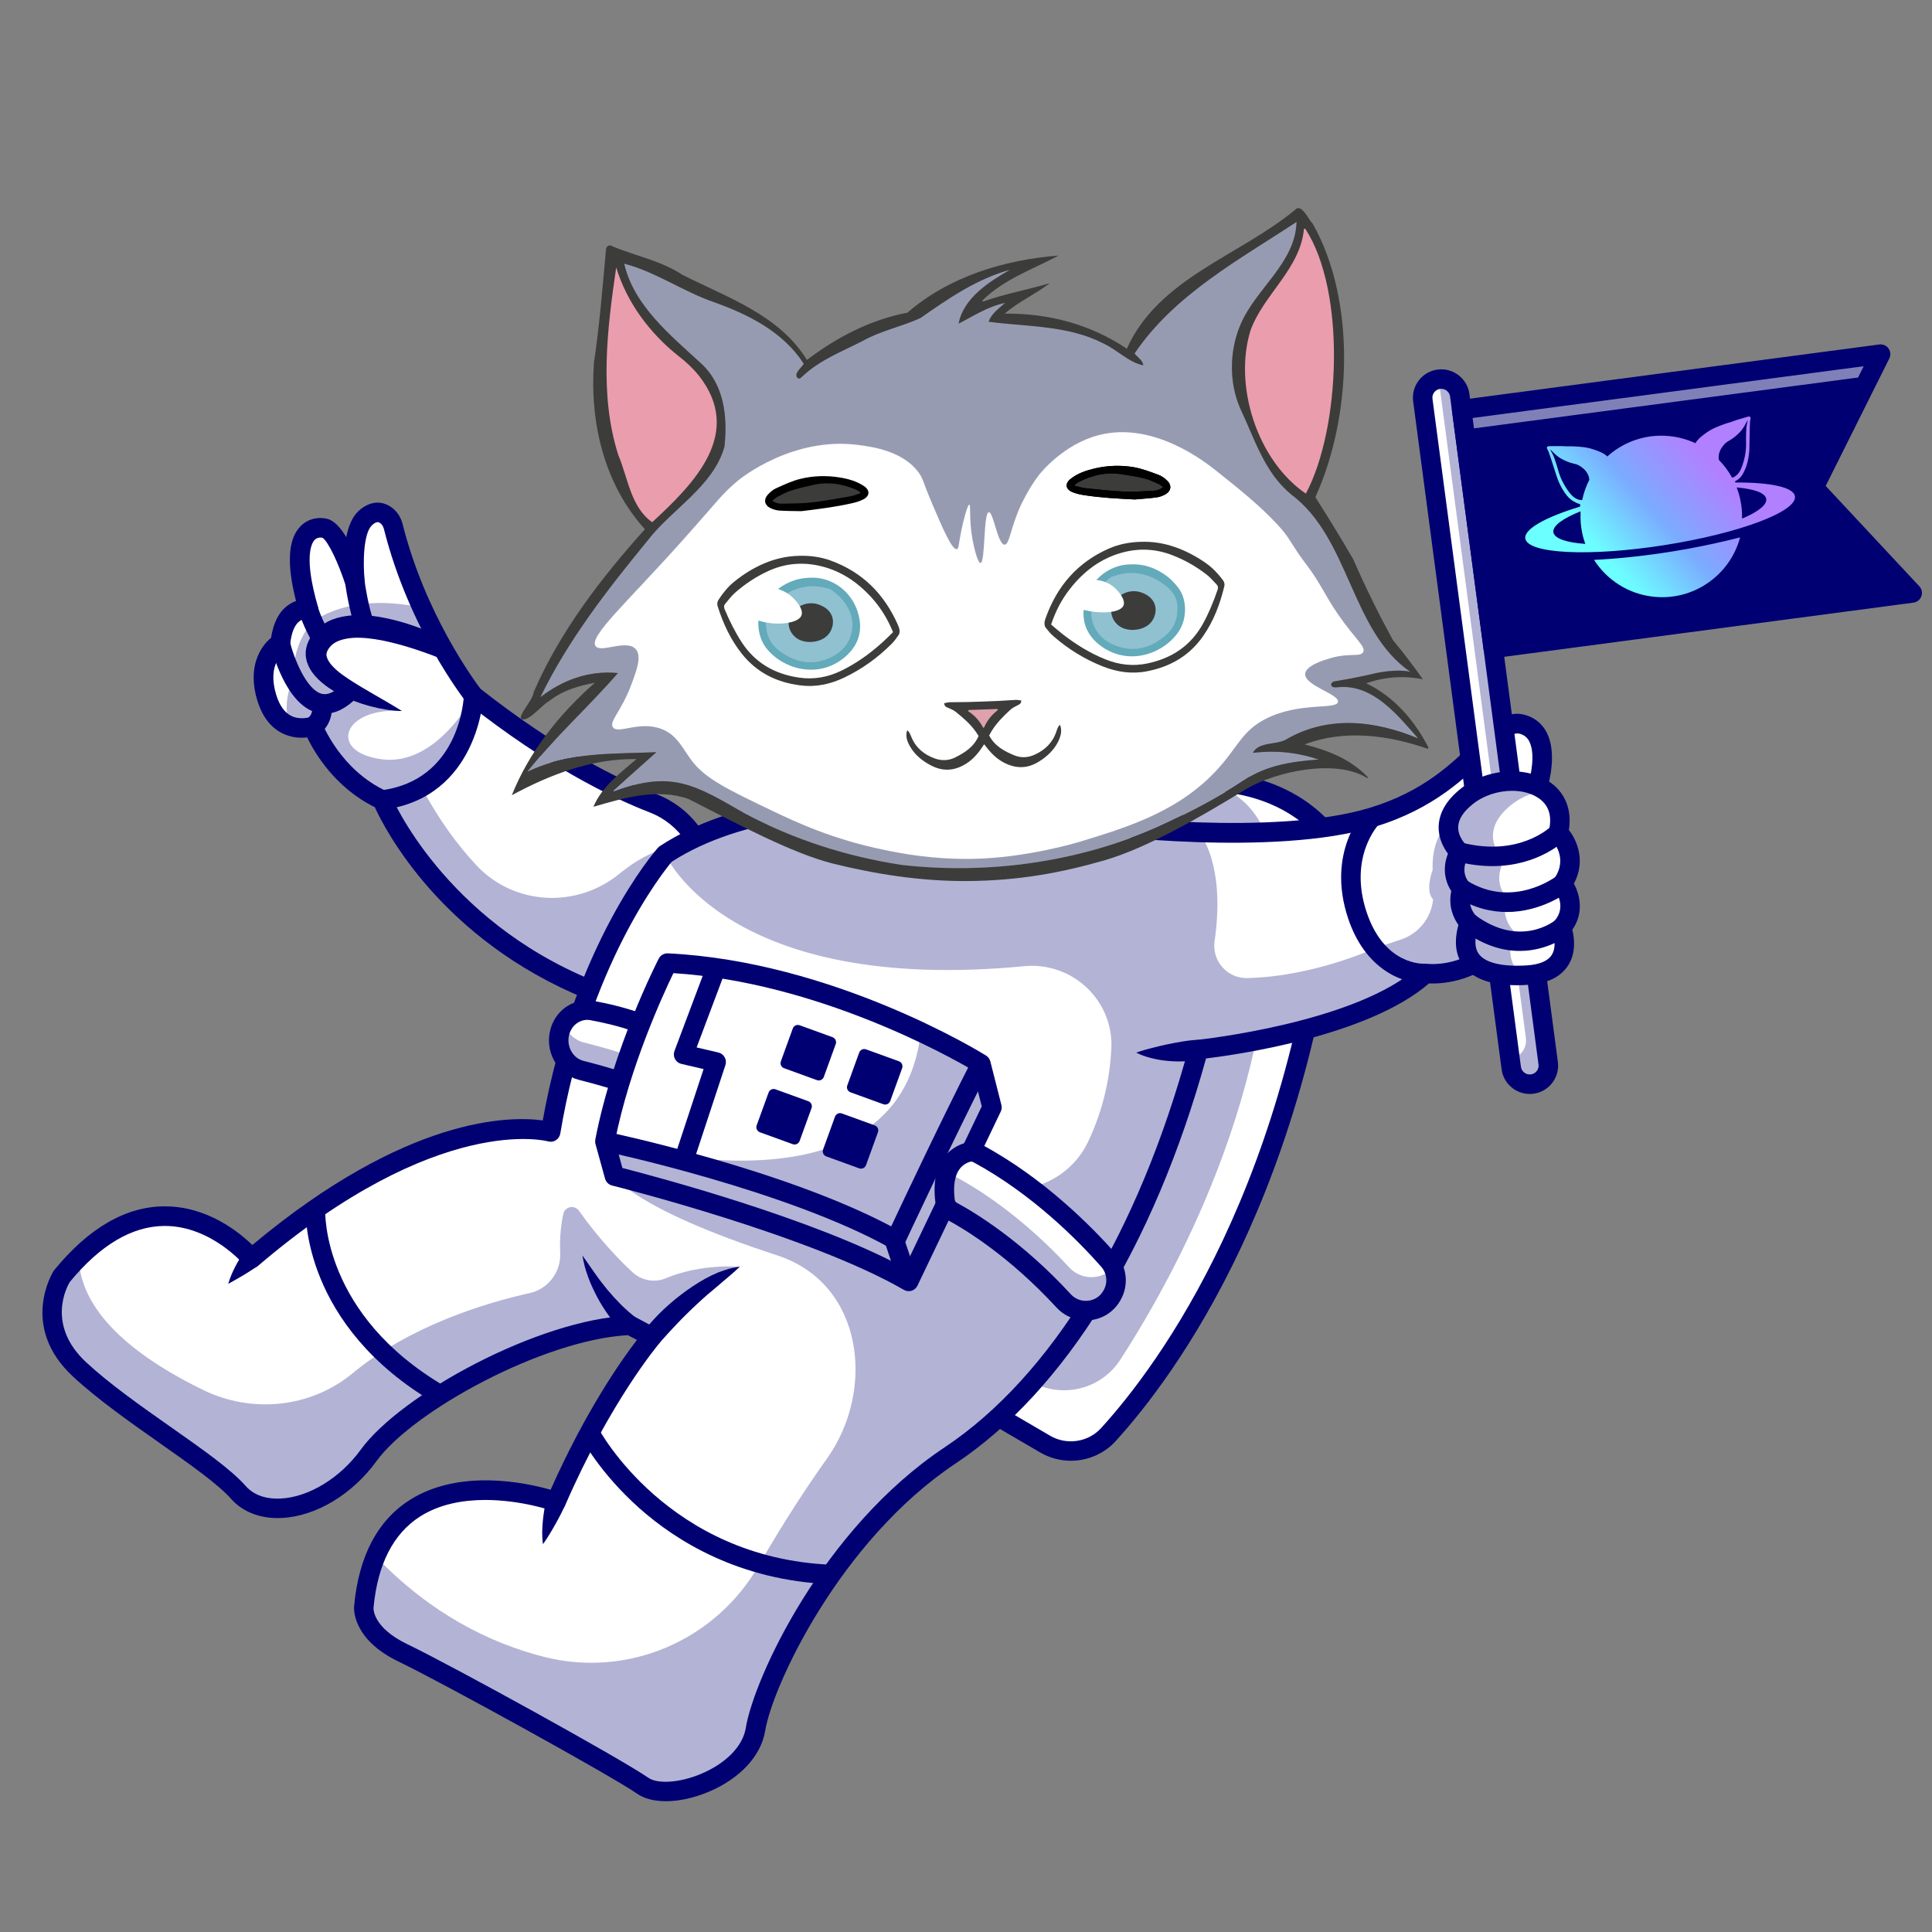 <?xml version="1.0" encoding="utf-8"?>
<!-- Generator: Adobe Illustrator 25.0.0, SVG Export Plug-In . SVG Version: 6.00 Build 0)  -->
<svg version="1.1" xmlns="http://www.w3.org/2000/svg" xmlns:xlink="http://www.w3.org/1999/xlink" x="0px" y="0px"
	 viewBox="0 0 4000 4000" style="enable-background:new 0 0 4000 4000;" xml:space="preserve">
<rect x="0" y="0" width="4000" height="4000" fill="#808080" stroke="none"/>
<style type="text/css">
	.st0{display:none;}
	.st1{display:inline;}
	.st2{fill:#450BA0;}
	.st3{fill:#FFFFFF;}
	.st4{opacity:0.5;}
	.st5{fill:#000072;}
	.st6{opacity:0.3;}
	.st7{fill:url(#SVGID_1_);}
	.st8{fill:#979BB2;}
	.st9{fill:#EA9DAD;}
	.st10{fill:#8FC1D1;}
	.st11{fill:#DDA2AC;}
	.st12{fill:#3C3C3B;}
	.st13{fill:#63AABA;}
</style>
<g id="Layer_1" class="st0">
	<g class="st1">
		<rect class="st2" width="4000" height="4000"/>
	</g>
	<g class="st1">
		<g>
			<path class="st3" d="M836.8,3429.3c0.5,4.9-9.3,10.2-24.2,14c-7.5,1.9-13,8.5-13.4,16.3c-0.9,15.4-4.3,25.9-9.2,26.4
				c-4.9,0.5-10.2-9.3-14-24.2c-1.9-7.5-8.5-13-16.3-13.4c-15.4-0.9-25.9-4.3-26.4-9.2c-0.5-5,9.3-10.3,24.2-14.1
				c7.5-1.9,13-8.5,13.5-16.3c0.9-15.4,4.3-25.9,9.2-26.4s10.2,9.3,14,24.2c1.9,7.5,8.5,13,16.3,13.4
				C825.8,3421,836.4,3424.4,836.8,3429.3z"/>
		</g>
		<g>
			<path class="st3" d="M3045,2777c0,6.1-12.6,11.5-31.4,14.4c-9.5,1.5-16.9,9-18.4,18.4c-2.9,18.8-8.3,31.4-14.4,31.4
				c-6.1,0-11.5-12.6-14.4-31.4c-1.5-9.5-9-16.9-18.4-18.4c-18.8-2.9-31.4-8.3-31.4-14.4c0-6.2,12.6-11.5,31.4-14.4
				c9.5-1.5,17-9,18.5-18.4c2.9-18.8,8.3-31.4,14.4-31.4c6.1,0,11.5,12.6,14.4,31.4c1.5,9.5,9,17,18.5,18.4
				C3032.5,2765.5,3045,2770.8,3045,2777z"/>
		</g>
		<g>
			<path class="st3" d="M2662.4,506.3c0,6.8-13.9,12.7-34.8,16c-10.5,1.6-18.8,9.9-20.4,20.4c-3.3,20.8-9.2,34.8-16,34.8
				c-6.8,0-12.7-13.9-16-34.8c-1.6-10.5-9.9-18.8-20.4-20.4c-20.8-3.3-34.8-9.2-34.8-16c0-6.8,14-12.8,34.8-16
				c10.5-1.6,18.8-9.9,20.5-20.5c3.3-20.8,9.2-34.8,16-34.8s12.7,13.9,16,34.8c1.6,10.5,9.9,18.8,20.5,20.4
				C2648.4,493.5,2662.4,499.4,2662.4,506.3z"/>
		</g>
		<g>
			<circle class="st3" cx="3254.5" cy="862.2" r="18.3"/>
		</g>
		<g>
			
				<ellipse transform="matrix(0.707 -0.707 0.707 0.707 -984.491 3227.298)" class="st3" cx="3403.4" cy="2802" rx="21.7" ry="21.7"/>
		</g>
		<g>
			<circle class="st3" cx="2599.3" cy="3352.7" r="21.7"/>
		</g>
		<g>
			
				<ellipse transform="matrix(0.707 -0.707 0.707 0.707 -534.593 816.501)" class="st3" cx="718.3" cy="1053.6" rx="21.7" ry="21.7"/>
		</g>
		<g>
			
				<ellipse transform="matrix(0.23 -0.973 0.973 0.23 1445.763 3406.246)" class="st3" cx="2874.9" cy="789.7" rx="18.3" ry="18.3"/>
		</g>
		<g>
			
				<ellipse transform="matrix(0.924 -0.383 0.383 0.924 -176.382 296.73)" class="st3" cx="657.7" cy="591.7" rx="21.7" ry="21.7"/>
		</g>
		<g>
			<path class="st3" d="M491.3,3398.1c1.1,11.3-7.2,21.4-18.5,22.4c-11.3,1.1-21.4-7.2-22.4-18.5c-1.1-11.3,7.2-21.4,18.5-22.4
				S490.3,3386.8,491.3,3398.1z"/>
		</g>
		<g>
			
				<ellipse transform="matrix(0.924 -0.383 0.383 0.924 35.843 1344.173)" class="st3" cx="3396.7" cy="582" rx="9.4" ry="9.4"/>
		</g>
		<g>
			
				<ellipse transform="matrix(0.16 -0.987 0.987 0.16 -923.324 5853.548)" class="st3" cx="2978.3" cy="3469.4" rx="11.2" ry="11.2"/>
		</g>
		<g>
			
				<ellipse transform="matrix(0.23 -0.973 0.973 0.23 305.597 1552.274)" class="st3" cx="1133.5" cy="583.1" rx="11.2" ry="11.2"/>
		</g>
		<g>
			
				<ellipse transform="matrix(0.707 -0.707 0.707 0.707 -824.279 613.367)" class="st3" cx="328.3" cy="1301.7" rx="11.2" ry="11.2"/>
		</g>
		<g>
			
				<ellipse transform="matrix(0.637 -0.771 0.771 0.637 -2166.933 1527.935)" class="st3" cx="538.5" cy="3064.3" rx="10.6" ry="10.6"/>
		</g>
		<g>
			
				<ellipse transform="matrix(0.707 -0.707 0.707 0.707 -1282.08 3261.561)" class="st3" cx="3296" cy="3178.4" rx="11.2" ry="11.2"/>
		</g>
		<g>
			
				<ellipse transform="matrix(0.23 -0.973 0.973 0.23 -1214.434 1886.585)" class="st3" cx="584.7" cy="1710.5" rx="20.6" ry="20.6"/>
		</g>
	</g>
</g>
<g id="Слой_2">
	<g class="st4">
		<path class="st3" d="M1927.6,882.9c0,0-593.7-22.9-593.7,437.5c0,0,0,82.8,57,172.7c-22.3-59-22.4-103.5-22.4-103.5
			c0-124.4,43.4-213.4,106.6-277.2c8.6-8.7,21.5-12.1,33.1-8.4c37.3,11.7,100.7,4.6,166.6-21.8c68.5-27.4,120.7-68.1,137.7-103.3
			c5.2-10.8,15.2-18.5,27-19.9c71.9-8.7,122.7-6.8,122.7-6.8s383.5-14.7,534,218.5C2383.3,865.3,1927.6,882.9,1927.6,882.9z"/>
	</g>
	<g>
		<path class="st3" d="M1467.1,1834.6c-2,132-42.1,297.8-246.7,214.3c-321.9-131.3-429-392.7-429-392.7
			c-105-48.2-143.7-152.6-143.7-152.6s-23.6,8.5-48.4-0.9c-17.8-6.7-36.2-22.7-47.1-57.5c-26-83.4,27.8-113.1,27.8-113.1
			c8.4-80.6,58.4-70.4,58.4-70.4c-48.2-165.9,12.7-173.4,34.3-167.8c28.7,7.4,62.1,113.1,62.1,113.1s-12.1-103.8,21.3-134.4
			c16.7-15.3,30.6-13.2,40.3-7.3c9.1,5.5,15.1,14.9,17.6,25.2c15.6,62.2,37.1,118.9,59.5,167.7c12.5,27.2,25.2,52,37.3,73.9
			c37.7,68.1,69.6,108.5,69.6,108.5c160.1,126.2,289,190.5,372.1,222.8c40.7,15.8,73.1,45.4,92.9,82.3
			C1459.9,1772.4,1467.7,1802.9,1467.1,1834.6z"/>
	</g>
	<g>
		<path class="st5" d="M1319.1,2091.6c-31.6,0-67.1-8-106.3-24c-299.6-122.3-416.4-351.6-436.8-396.4
			c-82.5-40.7-124.6-112.5-140.1-144.5c-13.4,1.6-32.3,1-51.4-8.5c-24-12-41.3-34.5-51.5-67c-21.4-68.9,5.4-112.2,28.2-130.6
			c4.7-31.3,16.4-53.9,34.6-67.2c5.8-4.2,11.6-7.1,17.1-9c-19.7-77.4-16.6-128.2,9.2-154.8c17-17.5,40-19.4,55.8-15.3
			c14.3,3.7,27.5,18.6,39,37.9c4.2-21.7,12-41.9,25.7-54.5c20.4-18.6,43.8-22.2,64.4-9.7c13.2,8,22.7,21.3,26.7,37.5
			c46.7,186,148.2,323.6,161.2,340.7c159,125,286.1,187.7,364.9,218.3c77.5,30.1,128.7,106.6,127.4,190.3
			c-1.8,118.1-31.2,196.8-87.2,233.8C1377,2084,1349.9,2091.6,1319.1,2091.6z M647.7,1483.5c8.3,0,16.1,5,19.1,13.1
			c0.3,0.9,37.4,97.3,133.2,141.3c4.7,2.1,8.3,6,10.3,10.7c1,2.5,108.3,255.3,417.9,381.6c64.4,26.3,114.8,27.9,149.9,4.8
			c55.1-36.4,68-129.2,69.1-200.7c1-67-39.8-128.1-101.6-152.1l0,0c-81.7-31.7-213.5-96.6-377.3-225.8c-1.2-1-2.4-2.1-3.3-3.3
			c-4.8-6.1-118.3-151.4-170.1-357.7c-1.4-5.8-4.6-10.5-8.5-12.9c-2.4-1.5-6.5-3.9-16.2,4.9c-17.7,16.2-19.4,78.3-14.9,117.2
			c1.2,10.3-5.7,19.9-15.8,22.1c-10.2,2.2-20.3-3.7-23.5-13.6c-15-47.3-37.4-93.6-48.4-99.7c-2.4-0.5-10.3-1.7-16.2,4.5
			c-6,6.2-23.3,34.5,6.9,138.3c2,7,0.7,14.6-4.4,19.8c-5.1,5.2-12,7.4-19,5.6c0.1,0.1-0.4-0.1-1.3-0.1c-2.5,0-8.3,0.5-14,5
			c-10,7.7-16.5,24.3-18.9,47.8c-0.7,6.6-4.5,12.4-10.3,15.6c-3.8,2.2-38.3,24.9-18.3,89.4c6.7,21.4,16.9,35.7,30.5,42.7
			c18.5,9.4,38.8,2.7,39,2.7C643.3,1483.8,645.5,1483.5,647.7,1483.5z"/>
	</g>
	<g class="st6">
		<path class="st5" d="M1467.1,1834.6c-2,132-42.1,297.8-246.7,214.3c-321.9-131.3-429-392.7-429-392.7
			c-105-48.2-143.7-152.6-143.7-152.6s-23.6,8.5-48.4-0.9c-17.1-55,9.2-98.6,9.2-98.6c-5-73,39.2-117.3,39.2-117.3
			c71.7-47.8,160.7-42.7,225.9-28.7c12.5,27.2,25.2,52,37.3,73.9c-111.6-44.8-215.9-28.1-215.9-28.1
			c-113.7,64.3,30.3,125.1,30.3,125.1l106.8,43c-122.6-8.5-154.7,85.8-40.8,100.1c114,14.2,189.1-131.6,189.1-131.6
			c2.5,109.4-107.7,189.1-107.7,189.1c35.3,67.1,74.6,119.9,113,161.2c78.2,84.2,208.3,90.8,297.1,17.9
			c69.7-57.2,131.3-64.1,162.5-63C1459.9,1772.4,1467.7,1802.9,1467.1,1834.6z"/>
	</g>
	<g>
		<g>
			<path class="st5" d="M794.1,1676.3l-5.2-40c162.9-21,171.2-189.3,171.5-196.4l40.3,1.6C1000.7,1443.5,990.4,1650.9,794.1,1676.3z
				"/>
		</g>
		<g>
			<path class="st5" d="M908.8,1362c-38.4-15.1-79.3-28.5-119.2-36.4c-20-3.7-40-6.1-58.6-5c-18.4,1.4-35.2,5.9-45.1,15.8
				c-5.2,5.1-8.8,11.2-9.6,15.6c-1.2,4.3,0.1,9.8,4,16.5c3.9,6.6,10.2,13.4,17.4,19.6c7.2,6.4,15.6,12,24,17.8
				c34.3,22.6,72.6,42.3,110.5,66.2c-22.6-0.4-44.6-4.4-66.2-10.1c-21.6-5.8-42.7-13.6-63.1-24.5c-10.2-5.4-20.1-11.6-29.8-18.9
				c-9.6-7.4-19.1-15.9-27.3-27.5c-4.1-5.7-7.6-12.5-10.1-20.1c-1.3-3.8-1.8-8.1-2.6-12.1c-0.1-4.2-0.4-8.6,0.2-12.8
				c1.2-8.4,3.9-16.4,7.6-23c3.6-6.8,8.1-12.5,13.1-17.9c10.1-10.7,22.9-18.3,35.5-23c12.7-4.8,25.6-6.9,38-8
				c24.8-1.8,48.3,0.8,70.9,5.5c22.6,4.5,44.4,11,65.6,18.7c21.3,7.7,41.5,16.3,62.1,27.1L908.8,1362z"/>
		</g>
		<g>
			<path class="st5" d="M672.6,1477.6c-5.9,0-11.8-0.8-17.7-2.4c-63.3-17.4-91.3-125.9-94.3-138.3l39.2-9.5c0,0,0,0,0,0l0,0
				c9.2,37.6,35.2,100.5,65.8,108.9c12.9,3.6,28.2-3.6,45.4-21.2l28.9,28.2C717.5,1466.1,694.9,1477.6,672.6,1477.6z"/>
		</g>
		<g>
			<path class="st5" d="M656.9,1521.6l-18.3-36l-0.6,0.3c1.8-1.1,10.8-7.6,8.3-26.3l40-5.4C691.6,1493,670.3,1514.8,656.9,1521.6z"
				/>
		</g>
		<g>
			<path class="st5" d="M649.7,1334.5c-22.8-37.9-30.4-66.5-30.7-67.7l39.1-10.2c0.1,0.2,6.7,24.6,26.3,57.1L649.7,1334.5z"/>
		</g>
		<g>
			<path class="st5" d="M737.5,1304.9c-14.6-37.4-22.2-92.8-22.5-95.1l40-5.4c0.1,0.5,7.3,53,20.1,85.9L737.5,1304.9z"/>
		</g>
	</g>
	<g>
		<g>
			<path class="st3" d="M2762.8,1748.6c-61,701.8-342.2,1083.4-468,1221.5c-33.4,36.7-88,44.8-130.8,19.7l-96.1-56.1l-140.3-67.4
				l44.4-104.9l484.3-1144.2c62.5-2.9,113.6,5.4,154.9,18.9C2722.9,1672.9,2762.8,1748.6,2762.8,1748.6z"/>
		</g>
		<g class="st6">
			<path class="st5" d="M2119.7,2850.6l-52.8-39.6l-95-49.5l484.3-1144.2c0.6,0,1.2-0.1,1.9-0.1c88.8-3.8,164.2,64.6,170.8,153.2
				c33.1,444.3-183.4,849.8-309.3,1044.5C2276,2882.6,2184.1,2898.9,2119.7,2850.6z"/>
		</g>
		<g>
			<path class="st5" d="M2217,3024.3c-21.7,0-43.5-5.6-63.2-17l-95.4-55.7l-139.6-67.1c-9.7-4.7-14-16.1-9.8-26.1l528.7-1249
				c3-7.2,9.9-11.9,17.7-12.3c241.8-11.2,322,135.8,325.3,142.1c1.8,3.4,2.6,7.3,2.3,11.2c-61.9,712.2-351.5,1099.7-473.2,1233.3
				C2285.5,3010.3,2251.4,3024.3,2217,3024.3z M1953.7,2856.4l122.9,59.1c0.5,0.2,1,0.5,1.4,0.8l96.1,56.2
				c34.5,20.2,79,13.5,105.7-15.9c118.5-130.1,400.2-507.4,462.2-1203.2c-14.7-23.2-87.6-120.6-272.3-116.3L1953.7,2856.4z"/>
		</g>
	</g>
	<g>
		<g>
			<path class="st3" d="M3183,1629.7c22.2,420.9-231.7,385.6-231.7,385.6c-133.5,123.3-470.3,157.6-470.3,157.6
				c-97.7,359.7-269.3,677.3-514.1,840.4c-244.7,163.1-386.8,468.4-402.9,567.2c-16,98.9-179.2,154.5-233.6,116.4
				c-54.4-38.1-407.8-232.5-495.6-274.6c-87.7-42-81.6-95.2-81.6-95.2c3.8-41.4,12.3-76,24.4-104.9
				c89.4-214.5,373.6-113.3,373.6-113.3c96.4-222.5,198.3-341.1,198.3-341.1c-16.7-9.3-45.1-24.1-45.1-24.1
				c-180.4,7.4-462.2,160.7-541.3,269.5c-37.4,51.4-87,85.7-134.8,100.8c-22,6.9-43.8,9.8-63.7,8.3c-28.4-2-53.2-12.6-70.8-32.5
				c-56.9-64.3-227.4-160.7-328.8-254.6c-101.3-94-37.1-192.8-37.1-192.8c11.8-14.4,23.5-27.3,35.1-38.9
				c195-194.2,357.9,1.8,357.9,1.8c388.1-331.2,619.2-262,619.2-262c63-378.2,237.2-574.7,237.2-574.7c0-0.1,0-0.1,0-0.1
				c300.2-196.7,877-62.9,877-62.9s101.9,13.3,229,17.4c117.7,3.6,257.1-0.7,357.5-31c208.8-63,247.2-212.5,312.7-192.2
				C3217.7,1519.9,3184.1,1626.1,3183,1629.7L3183,1629.7z"/>
		</g>
		<g class="st6">
			<path class="st5" d="M2951.2,2015.3c-133.5,123.3-470.3,157.6-470.3,157.6c-97.7,359.7-269.3,677.3-514.1,840.4
				c-244.7,163.1-386.8,468.4-402.9,567.2c-16,98.9-179.2,154.5-233.6,116.4c-54.4-38.1-407.8-232.5-495.6-274.6
				c-87.7-42-81.6-95.2-81.6-95.2c3.8-41.4,12.3-76,24.4-104.9c113.9,119.2,237.2,179.5,347.8,207.9
				c174.2,44.8,356.5-33.4,445.9-189.5c49.3-86,97.7-160,141.2-221.1c100.4-141.2,76.5-361.7-103.3-420.4
				c-301.7-98.5-336.8-164.4-336.8-164.4l582.1,95.8l17.7-118.6l178.2,45.7c81.3,20.8,166.7-18.2,202.6-94
				c32.6-68.8,45.3-135.3,48-193c4.6-99.8-81-179.7-180.5-170.2c-612,58.6-740.8-226.4-743.2-231.8c0-0.1,0-0.1,0-0.1
				c300.2-196.7,877-62.9,877-62.9s101.9,13.3,229,17.4c44.1,66.4,40.9,160.7,31.5,225.1c-6,41.1,26.1,77.9,67.6,76.9
				c139.2-3.3,264.3-61.8,264.3-61.8l53.7-17.9c36.3-12.1,62.5-44.2,66.7-82.2c0-0.4,0.1-0.7,0.1-0.7c-17.6-19.4-0.9-61.3-0.9-61.3
				c-7.4-167.8,216.9-171.4,216.9-171.4C3205.2,2050.5,2951.2,2015.3,2951.2,2015.3z"/>
		</g>
		<g class="st6">
			<path class="st5" d="M1531.8,2622.7c-86.5,38.3-182.3,145.2-182.3,145.2c-16.7-9.3-45.1-24.1-45.1-24.1
				c-180.4,7.4-462.2,160.7-541.3,269.5c-37.4,51.4-87,85.7-134.8,100.8c-22,6.9-43.8,9.8-63.7,8.3c-28.4-2-53.2-12.6-70.8-32.5
				c-56.9-64.3-227.4-160.7-328.8-254.6c-101.3-94-37.1-192.8-37.1-192.8c11.8-14.4,23.5-27.3,35.1-38.9
				C166.1,2726,298.3,2818.4,421,2878c101.1,49.1,222.3,36.8,308.9-34.7c120.1-99.3,276.6-146,366.5-166c38.4-8.5,65-43.5,63.4-82.8
				c-1.4-34.8,2.2-62.1,6.6-81.6c3.4-15.1,23.2-18.8,32.2-6.2c41.7,58.7,82.9,101.3,110.8,127.2c18.7,17.4,45.9,22.4,69.4,12.5
				C1452.9,2615.4,1531.8,2622.7,1531.8,2622.7z"/>
		</g>
		<g>
			<path class="st5" d="M1378.7,3729.2c-24,0-44.9-5.2-59.9-15.7c-52.4-36.7-406.7-231.7-492.7-272.9
				c-99.6-47.7-93.2-113-92.9-115.7c9.5-102.7,48.1-176.5,114.8-219.1c103.7-66.2,242.8-35.5,292-21.4
				c73.1-164.5,147.2-269.3,178.7-310.2c-7.4-3.9-14.3-7.6-18.8-9.9c-175.3,9.9-444.5,156.4-520.5,260.9
				c-50.3,69.2-125.6,114.3-196.5,117.6c-42.9,2.1-80-12-104.4-39.5c-27.3-30.9-85.7-71.9-147.4-115.3
				c-60.5-42.5-129.1-90.8-179.9-137.9c-112.5-104.3-41-217.5-40.3-218.6c0.4-0.6,0.8-1.2,1.3-1.8
				c71.4-87.3,148.2-131.8,228.3-132.1c0.3,0,0.6,0,0.9,0c87.8,0,153.5,53.3,181,80.1c320.5-268.1,534.3-267.2,601.3-258
				c65.9-366.2,231.3-556.4,238.5-564.5c1.2-1.3,2.6-2.5,4.1-3.5c300.5-196.8,856.1-74,891.6-65.9c21,2.6,379.8,46.5,577.1-13
				c113.3-34.2,173.8-94.5,218.1-138.5c37.1-36.9,66.3-66.1,106.4-53.6c18.9,5.9,33.7,18.2,42.7,35.7c21.1,41,6.2,99.5,1.3,115.9
				c8.2,164.9-24.3,282.2-96.5,348.5c-58.1,53.4-124,56.3-148.5,55.3c-125.9,108.9-396.5,147.4-461.5,155.3
				c-108.2,390.1-292.2,687.7-518.7,838.7c-239.7,159.8-379.1,460.9-394.2,553.7c-8.4,51.5-52,98.6-116.8,125.9
				C1436.3,3722.7,1405.5,3729.2,1378.7,3729.2z M1004.7,3105.5c-45.2,0-94.2,8.2-135.2,34.4c-55.5,35.5-87.9,99.2-96.2,189.2
				c-0.1,1.6-1.6,40.7,70.2,75.1c89.4,42.8,443.4,237.7,498.5,276.3c19.7,13.8,65.8,10.5,109.5-7.9c51.9-21.9,86.5-57.5,92.6-95.2
				c16.4-101.1,158.2-411.9,411.6-580.8c221-147.3,400.6-441.7,505.8-828.9c2.2-8.1,9.1-13.9,17.4-14.8
				c3.3-0.3,331.7-35.1,458.7-152.3c4.4-4.1,10.5-6,16.5-5.2c2.7,0.3,68.8,8.2,126-44.8c62.1-57.6,90.8-168.2,82.8-319.7
				c-0.1-2.5,0.2-5,1-7.3c5.2-15.9,15.6-62.8,2.3-88.6c-4.1-8-10.1-12.9-18.8-15.6c-16.1-5-33.7,11.5-66,43.7
				c-44.6,44.4-111.9,111.5-234.9,148.6c-210.6,63.6-579.3,16.3-594.9,14.3c-0.6-0.1-1.3-0.2-1.9-0.4c-5.7-1.3-568.8-128.8-859,58.6
				c-17.8,21.3-172.8,215.1-230.7,562.8c-1,5.7-4.3,10.7-9.2,13.8c-4.9,3.1-10.9,3.9-16.5,2.2c-2.1-0.6-227.3-60.4-600.3,258
				c-4.1,3.5-9.4,5.2-14.8,4.8c-5.4-0.5-10.4-3.1-13.8-7.2c-0.6-0.8-68.5-80.4-164-80.4c-0.4,0-0.7,0-1.1,0
				c-67,0.4-133,39.5-196,116.3c-5.5,9.2-49.3,88.7,34.4,166.2c48.8,45.2,113.3,90.6,175.7,134.4c66.5,46.7,123.9,87.1,154.4,121.6
				c20.6,23.3,50.7,27,72.2,25.9c58.1-2.8,123.2-42.4,165.8-101.1c83.4-114.7,368.4-270,556.8-277.7c3.6-0.2,7,0.6,10.2,2.3
				c1.2,0.6,28.9,15.1,45.6,24.4c5.3,2.9,9,8.1,10.1,14.1c1.1,6-0.6,12.1-4.5,16.7c-1,1.2-101.3,119.4-195.2,336
				c-4.2,9.8-15.3,14.6-25.3,11C1143.3,3127.7,1079.2,3105.5,1004.7,3105.5z"/>
		</g>
		<g>
			<g>
				<path class="st5" d="M534.9,2619.9c-4.5,3.4-9.5,6.8-14.5,10c-5,3.3-10.2,6.4-15.4,9.6c-5.2,3.1-10.5,6.3-15.9,9.3
					c-5.4,3.1-10.8,6.2-16.5,9.2c1.7-6.3,3.9-12.3,6.3-18.1c2.4-5.9,5.2-11.6,8-17.2c2.9-5.6,5.9-11,9.2-16.3
					c3.2-5.3,6.7-10.3,10.6-15.3L534.9,2619.9z"/>
			</g>
			<g>
				<path class="st5" d="M901.7,2905.7C625.8,2744.8,632.5,2512,633,2502.2l40.3,1.7c-0.3,8.9-5.2,218.8,248.7,366.9L901.7,2905.7z"
					/>
			</g>
			<g>
				<path class="st5" d="M1292,2759.8c-2.1-1.8-3.4-3.1-5-4.6c-1.5-1.4-2.9-2.9-4.3-4.3c-2.8-2.9-5.4-5.9-8-8.8
					c-5.2-5.9-9.9-12.1-14.4-18.4c-9.1-12.5-17.2-25.6-24.4-39.1c-6.9-13.6-13.6-27.3-18.6-41.6c-2.7-7-4.7-14.4-6.8-21.6
					c-1.9-7.3-3.4-14.7-4.7-22.1l25.5,36.4c8.3,12,17.1,23.4,26.2,34.5c9.2,11,18.8,21.5,28.7,31.4c5,5,10.2,9.6,15.3,14.2
					c2.6,2.3,5.2,4.5,7.8,6.6l3.9,3.1c1.2,0.9,2.7,2.1,3.4,2.6L1292,2759.8z"/>
			</g>
			<g>
				<path class="st5" d="M1333.6,2755.5c6.6-8.8,12.9-16.3,19.9-23.8c6.8-7.5,14.1-14.6,21.4-21.6c7.4-6.9,15.1-13.5,22.8-20
					c7.9-6.3,15.9-12.5,24.1-18.4c16.5-11.6,33.6-22.6,51.8-31.3c4.6-2.1,9.2-4.2,13.9-6.2c4.8-1.7,9.6-3.5,14.4-5l7.3-2.3
					c2.5-0.7,5-1.1,7.5-1.7c5-1.1,10-2,15.1-2.7c-14.9,14.4-30.1,26.2-44.6,39c-3.7,3-7.3,6.2-11,9.3c-3.6,3.2-7.4,6-11,9.2
					c-7.2,6.3-14.3,12.6-21.2,19.1c-7.1,6.3-13.8,13.1-20.6,19.7l-10.1,10c-3.3,3.4-6.5,6.9-9.9,10.2c-6.6,6.8-13,13.8-19.4,20.7
					l-18.6,20.6L1333.6,2755.5z"/>
			</g>
			<g>
				<path class="st5" d="M1170.1,3115.9c-3,6.8-6.3,13.8-9.8,20.5c-3.5,6.8-7.2,13.6-11,20.3c-7.6,13.5-15.5,26.9-25.1,40.4
					c-2.5-16.4-1.8-32.5-0.3-48.3c0.8-7.9,1.8-15.7,3.1-23.5c1.3-7.8,2.9-15.4,5.1-23L1170.1,3115.9z"/>
			</g>
			<g>
				<path class="st5" d="M1719.7,3279.9c-189.7-7.7-320-89.8-395.9-157.3c-82.4-73.3-119.6-144.3-121.1-147.3l35.9-18.5l-17.9,9.3
					l17.9-9.3c1.4,2.7,143.8,269.1,482.8,282.8L1719.7,3279.9z"/>
			</g>
			<g>
				<path class="st5" d="M2946.3,2035.7c-41.6,0-119.4-27.3-155.1-134.1c-46-137.6,31.6-220,34.9-223.5l29.1,28
					c-2.6,2.8-63.7,69.1-25.7,182.7c36.8,110.1,117,106.7,120.4,106.4l2.9,40.3C2950.7,2035.6,2948.5,2035.7,2946.3,2035.7z"/>
			</g>
			<g>
				<path class="st5" d="M2484.3,2192.8c-11.4,3-22.1,4.1-33.3,4.6c-11.1,0.5-22.2,0.1-33.3-0.9c-11.1-1-22.2-2.8-33.1-5.6
					c-10.9-2.6-21.8-6.3-32.2-11.5c11-4.1,21.6-6.9,32.2-9.6c10.5-2.8,20.9-5.2,31.3-7.4c10.4-2.2,20.7-4.2,31-5.9
					c10.2-1.6,20.8-3.2,30.6-3.5l0.8,0c11.2-0.4,20.6,8.3,21,19.5C2499.7,2182.1,2493.3,2190.4,2484.3,2192.8z"/>
			</g>
		</g>
	</g>
	<g>
		<g>
			<path class="st3" d="M3172.2,2244.4L3172.2,2244.4c-21.1,2.8-40.5-12.1-43.3-33.2L2945.8,828.5c-2.8-21.1,12.1-40.5,33.2-43.3
				l0,0c21.1-2.8,40.5,12.1,43.3,33.2l183.1,1382.8C3208.1,2222.2,3193.3,2241.6,3172.2,2244.4z"/>
		</g>
		<g class="st6">
			<path class="st5" d="M3205.3,2201.1L3022.3,818.3c-2.8-21.1-22.2-36-43.3-33.2h0c-0.1,0-0.2,0-0.4,0.1l180.6,1364
				c2.8,21-11.9,40.3-32.8,43.2l2.5,18.8c2.8,21.1,22.2,36,43.3,33.2C3193.3,2241.6,3208.1,2222.2,3205.3,2201.1z"/>
		</g>
		<g>
			<path class="st5" d="M3167.1,2264.9c-29,0-54.3-21.5-58.2-51L2925.8,831.1c-2.1-15.6,2.1-31,11.6-43.4
				c9.5-12.5,23.4-20.5,38.9-22.5c32.1-4.3,61.7,18.4,66,50.5l183.1,1382.8c2.1,15.6-2.1,31-11.6,43.4
				c-9.5,12.5-23.4,20.5-38.9,22.5h0C3172.2,2264.8,3169.6,2264.9,3167.1,2264.9z M2984,805c-0.8,0-1.6,0.1-2.4,0.2
				c-4.9,0.6-9.2,3.1-12.2,7c-3,3.9-4.3,8.7-3.6,13.6l183.1,1382.8c1.3,10,10.6,17.1,20.6,15.8l0,0c4.9-0.6,9.2-3.1,12.2-7
				c3-3.9,4.3-8.7,3.6-13.6L3002.2,821C3001,811.8,2993.1,805,2984,805z"/>
		</g>
	</g>
	<polygon class="st5" points="3755.5,1009.6 3795,930.6 3893.5,733.2 3026.2,848 3091.6,1342.5 3959,1227.7 	"/>
	<g class="st4">
		<g>
			<polygon class="st3" points="3767.2,1050.2 3935.6,1230.8 3959,1227.7 3776.3,1031.9 			"/>
		</g>
		<g>
			<polygon class="st3" points="3037.8,888.7 3871,778.4 3893.5,733.2 3026.2,848 3091.6,1342.5 3097.8,1341.7 			"/>
		</g>
	</g>
	<g class="st6">
		<path class="st5" d="M3959,1227.7l-867.4,114.8l-17.2-129.6c299.4,12.7,351.5-166.2,351.5-166.2s63.3,61,229.5-2.2
			c57.4-21.9,103.6-65.8,139.5-114l-39.5,79L3959,1227.7z"/>
	</g>
	<g>
		<path class="st5" d="M3091.7,1362.7c-4.4,0-8.7-1.4-12.3-4.2c-4.2-3.3-7-8.1-7.7-13.4l-65.5-494.4c-1.5-11,6.3-21.2,17.4-22.7
			l867.3-114.8c7.4-1,14.7,2.2,19.1,8.3c4.3,6.1,5,14.1,1.6,20.7l-131.7,263.9l193.9,207.8c5.2,5.5,6.8,13.5,4.2,20.6
			c-2.6,7.1-8.9,12.2-16.4,13.2l-867.3,114.8C3093.4,1362.6,3092.5,1362.7,3091.7,1362.7z M3048.9,865.4l60.2,454.4l808.5-107
			l-176.7-189.4c-5.8-6.2-7.1-15.3-3.3-22.8l121-242.4L3048.9,865.4z"/>
	</g>
	<g>
		<g>
			<path class="st3" d="M3021.7,1764.1c0,0-60.3-54.7,14.8-114.9c75.1-60.3,216-35.2,190,75.1c0,0,48.2,48.2,8.3,105.7
				c0,0,37.1,47.3-1.9,90.8c0,0,36.2,91.8-71.4,98.3c-107.5,6.5-144.6-35.2-119.6-108.5c0,0-29.2-26.9-15.3-70
				C3026.8,1840.6,2996.6,1810.5,3021.7,1764.1z"/>
		</g>
		<g class="st6">
			<path class="st5" d="M3134.3,1927.9c0,0-29.2-26.9-15.3-70c0,0-30.1-30.1-5.1-76.5c0,0-60.3-54.7,14.8-114.9
				c19.9-16,44.5-25.9,69.4-29.9c-41.4-29.4-114.5-25.2-161.7,12.6c-75.1,60.3-14.8,114.9-14.8,114.9c-25,46.3,5.1,76.5,5.1,76.5
				c-13.9,43.1,15.3,70,15.3,70c-24.4,71.4,10.3,112.8,111.8,108.8C3126.1,2001.2,3120,1969.7,3134.3,1927.9z"/>
		</g>
		<g>
			<path class="st5" d="M3140.9,2039.8c-53.5,0-90.7-13.2-110.7-39.5c-16.7-21.9-20.2-50.6-10.7-85.3c-9.3-13-21.6-37.4-14.8-70.1
				c-9-13.9-20.9-41.4-6.9-77.5c-8.8-11.7-20-31.7-19.2-56.6c0.9-28,16.1-54.1,45.2-77.5c51.2-41.1,130.8-48.4,181.2-16.6
				c34.6,21.8,50,58.5,43.2,101.6c17.7,22.9,34.9,65.6,10.4,111.2c12.4,22.9,21.2,60.5-3.3,95.4c4.1,16.5,8.2,47.5-8.6,73.8
				c-15.5,24.3-43.7,37.9-83.9,40.3C3155.3,2039.6,3147.9,2039.8,3140.9,2039.8z M3130.6,1637.3c-28.6,0-59,9.5-81.5,27.6
				c-19.4,15.6-29.5,31.3-30.1,46.9c-0.8,21.1,16.2,37.3,16.3,37.4c6.7,6.3,8.4,16.4,4.1,24.4c-17.7,32.7,1.4,52.4,1.6,52.6
				c5.4,5.4,7.3,13.3,4.9,20.5c-9.8,30.5,9.6,48.8,9.8,48.9c5.9,5.4,8,13.8,5.4,21.4c-9,26.2-8.6,46,1.2,58.8
				c13.6,17.8,48.4,26,98.1,23c26.5-1.6,44.1-8.9,52.3-21.7c12.3-19.3,1.6-48.7,1.5-49c-2.8-7.1-1.4-15.2,3.7-20.8
				c26.5-29.6,3.6-61.5,0.9-65c-5.3-7-5.6-16.7-0.6-23.8c29-41.8-2.4-76.2-6.1-80c-4.8-4.9-6.9-12.1-5.3-18.8
				c7.3-31.1-0.5-54.2-23.4-68.6C3168.8,1641.7,3150.2,1637.3,3130.6,1637.3z"/>
		</g>
		<g>
			<path class="st5" d="M3089.7,1793.2c-22.1,0-46.4-2.8-73-9.5l10-39.1c118.5,30.2,182.9-31.9,185.6-34.6l28.7,28.4
				C3238.2,1741.1,3185.5,1793.2,3089.7,1793.2z"/>
		</g>
		<g>
			<path class="st5" d="M3119.8,1888.2c-31.8,0-67.2-7.9-103.6-30.5l21.3-34.3c94.1,58.4,181.5-6.7,185.2-9.5l24.6,32
				C3244.1,1848.3,3191.2,1888.2,3119.8,1888.2z"/>
		</g>
		<g>
			<path class="st5" d="M3146.4,1968.8c-33.6,0-73.5-10.2-116.4-42l24-32.4c92.8,68.8,163.1,13.2,166.1,10.8l25.8,31.1
				C3245.3,1936.8,3205.9,1968.8,3146.4,1968.8z"/>
		</g>
	</g>
	<g>
		<g>
			<path class="st3" d="M1286.3,2239.6c0,0-40-12.8-83.3-23.6c-34-8.5-54.6-46.8-43.2-82.3c0.2-0.5,0.3-1.1,0.5-1.6
				c9.8-28.6,37.8-45,65.7-39.8c25.4,4.7,65.6,13.4,100.6,27.2C1326.7,2119.5,1387.3,2213.4,1286.3,2239.6z"/>
		</g>
		<g class="st6">
			<path class="st5" d="M1292.1,2181.9c0,0-40-12.8-83.3-23.6c-20-5-35.2-20.3-42.2-39.2c-2.5,4-4.6,8.3-6.2,13
				c-0.2,0.5-0.4,1.1-0.5,1.6c-11.4,35.5,9.2,73.8,43.2,82.3c43.3,10.8,83.3,23.6,83.3,23.6c62-16.1,63.1-57.7,54.7-87.5
				C1332.5,2164.6,1317.3,2175.4,1292.1,2181.9z"/>
		</g>
		<g>
			<path class="st5" d="M1286.3,2259.8c-2.1,0-4.1-0.3-6.1-1c-0.4-0.1-39.9-12.7-82-23.2c-21.2-5.3-39.7-19.8-50.8-39.6
				c-11.6-20.9-14-45.8-6.7-68.5l0.6-1.9c13-37.9,50.2-60.2,88.5-53.2c27.8,5.1,68.5,14.2,104.3,28.2c3.9,1.5,7.3,4.3,9.6,7.9
				c3.5,5.4,33.3,53.7,15.9,98.1c-10.1,25.7-33,43.4-68.2,52.5C1289.7,2259.6,1288,2259.8,1286.3,2259.8z M1215.9,2111.5
				c-16,0-30.7,10.6-36.4,27.1l-0.4,1.2c-3.9,12-2.6,25.3,3.6,36.5c5.7,10.3,14.7,17.4,25.3,20.1c34.2,8.5,66,18.2,78.7,22.1
				c18.8-5.8,30.7-14.7,35.4-26.6c7.2-18.4-2.5-43.5-9.1-56.1c-31.2-11.5-66-19.1-90.4-23.6
				C1220.2,2111.7,1218,2111.5,1215.9,2111.5z"/>
		</g>
	</g>
	<g>
		<g>
			<path class="st3" d="M2054,2292.8c-82.2,171.8-172.5,360.2-172.5,360.2c-202-116.8-609.3-218.1-609.3-218.1l-19.8-71.7
				c35.9-186.6,129.5-369.2,129.5-369.2c207.2,10,403.3,85.5,524.6,142.7c77.5,36.6,124.5,65.8,124.5,65.8L2054,2292.8z"/>
		</g>
		<g class="st6">
			<path class="st5" d="M2054,2292.8c-82.2,171.8-172.5,360.2-172.5,360.2c-202-116.8-609.3-218.1-609.3-218.1l-19.8-71.7
				c0,0,608.1,180.2,654.1-226.5c77.5,36.6,124.5,65.8,124.5,65.8L2054,2292.8z"/>
		</g>
		<g>
			<path class="st5" d="M1881.5,2673.2c-3.5,0-7-0.9-10.1-2.7c-197.3-114.1-600-215-604.1-216c-7.1-1.8-12.6-7.2-14.6-14.2
				l-19.8-71.7c-0.8-3-0.9-6.1-0.4-9.2c36-187.3,127.4-367.1,131.3-374.6c3.6-7.1,11.1-11.3,18.9-11
				c340.9,16.4,646,203.6,658.8,211.6c4.4,2.8,7.6,7.1,8.9,12.2l22.9,90.2c1.2,4.6,0.7,9.4-1.4,13.7
				c-82.2,171.8-172.4,360.3-172.4,360.3c-2.4,5.1-6.9,8.9-12.2,10.6C1885.6,2672.9,1883.6,2673.2,1881.5,2673.2z M1288.6,2418.2
				c66.6,17.1,394.6,104,584,206.7c24.7-51.6,94.5-197.4,160-334.3l-19-75.1c-46.5-27.4-321.7-182.2-619.4-200.7
				c-20.6,42.5-90.7,194.1-120.9,347.5L1288.6,2418.2z"/>
		</g>
		<g>
			<g>
				<path class="st5" d="M1691.4,2236.3l-68.1-24.7c-5.7-2.1-8.7-8.4-6.6-14.2l24.7-68.1c2.1-5.7,8.4-8.7,14.2-6.6l68.1,24.7
					c5.7,2.1,8.7,8.4,6.6,14.2l-24.7,68.1C1703.5,2235.4,1697.1,2238.4,1691.4,2236.3z"/>
			</g>
			<g>
				<path class="st5" d="M1828.9,2286.2l-68.1-24.7c-5.7-2.1-8.7-8.4-6.6-14.2l24.7-68.1c2.1-5.7,8.4-8.7,14.2-6.6l68.1,24.7
					c5.7,2.1,8.7,8.4,6.6,14.2l-24.7,68.1C1841,2285.3,1834.6,2288.3,1828.9,2286.2z"/>
			</g>
			<g>
				<path class="st5" d="M1641.3,2368.9l-68.1-24.7c-5.7-2.1-8.7-8.4-6.6-14.2l24.7-68.1c2.1-5.7,8.4-8.7,14.2-6.6l68.1,24.7
					c5.7,2.1,8.7,8.4,6.6,14.2l-24.7,68.1C1653.4,2368,1647.1,2371,1641.3,2368.9z"/>
			</g>
			<g>
				<path class="st5" d="M1778.8,2418.9l-68.1-24.7c-5.7-2.1-8.7-8.4-6.6-14.2l24.7-68.1c2.1-5.7,8.4-8.7,14.2-6.6l68.1,24.7
					c5.7,2.1,8.7,8.4,6.6,14.2l-24.7,68.1C1790.9,2418,1784.6,2421,1778.8,2418.9z"/>
			</g>
			<g>
				<path class="st5" d="M1854.4,2587.3c-3.4,0-6.8-0.9-9.9-2.6c-214.8-120.7-592.4-201-596.2-201.8l8.3-39.5
					c15.3,3.2,366.7,78,588.5,195.7c26-55.3,102.6-217.7,167.9-345.8l36,18.3c-79.2,155.4-175.5,361.9-176.4,363.9
					c-2.4,5.1-6.8,9-12.1,10.7C1858.5,2587,1856.4,2587.3,1854.4,2587.3z"/>
			</g>
			<g>
				
					<rect x="1847.8" y="2569.9" transform="matrix(0.948 -0.318 0.318 0.948 -734.658 730.772)" class="st5" width="40.4" height="85.4"/>
			</g>
			<g>
				<path class="st5" d="M1434.5,2409.6l-38.3-12.7l60.5-183.5l-46-10.7c-5.7-1.3-10.5-5-13.2-10.1c-2.7-5.1-3.1-11.2-1.1-16.6
					l67.4-179.3l37.8,14.2l-59.3,157.7l45,10.5c5.5,1.3,10.2,4.8,13,9.8c2.8,4.9,3.3,10.8,1.6,16.2L1434.5,2409.6z"/>
			</g>
		</g>
	</g>
	<g>
		<g>
			<path class="st3" d="M1971.3,2508c33.2,17.9,129.3,75,230.9,185.3c28,30.4,78,25.9,99-9.7c0.4-0.7,0.8-1.4,1.3-2.2
				c13.3-23.1,10.2-52.2-7.4-72.2c-44.1-50-143.3-152.5-270.8-221.1c-6.7-3.6-14.5-4.3-21.8-2.1c-20,6.1-55,27.3-45.8,100.2
				C1957.8,2495.5,1963.2,2503.6,1971.3,2508z"/>
		</g>
		<g class="st6">
			<path class="st5" d="M2213.7,2624.1c-101.6-110.4-197.7-167.5-230.9-185.3c-8.1-4.4-13.5-12.5-14.7-21.6c-0.2-1.6-0.3-3-0.4-4.5
				c-9.6,15.2-15.6,38.3-11.1,73.7c1.2,9.2,6.5,17.3,14.7,21.6c33.2,17.9,129.3,75,230.9,185.3c28,30.4,78,25.9,99-9.7
				c0.4-0.7,0.8-1.4,1.3-2.2c10.2-17.7,10.7-38.9,2.5-56.8C2281.2,2650.5,2238.7,2651.2,2213.7,2624.1z"/>
		</g>
		<g>
			<path class="st5" d="M2248,2733.7c-23.1,0-44.9-9.5-60.7-26.7c-98.4-106.9-190.5-162.4-225.6-181.2l0,0
				c-13.7-7.4-23.1-21.2-25.1-36.9c-11.3-90.1,38.1-115.4,59.9-122c12.4-3.8,26-2.5,37.3,3.6c128.6,69.2,228.3,171,276.4,225.5
				c23.4,26.6,27.3,65,9.8,95.6l-1.4,2.4c-13.2,22.2-35.6,36.6-61.5,39.3C2254,2733.5,2251,2733.7,2248,2733.7z M1980.9,2490.2
				c36.8,19.8,133.6,78,236.1,189.4c9.2,10,22.2,14.9,35.8,13.4c13.1-1.4,24.4-8.6,31-19.7l1.1-1.9c9-15.7,7-35.3-5-48.8
				c-46.2-52.5-142.2-150.4-265.2-216.7c-1.9-1-4.2-1.2-6.3-0.6c-26.2,8-37.1,35.1-31.7,78.4C1977,2486.6,1978.6,2489,1980.9,2490.2
				L1980.9,2490.2z"/>
		</g>
	</g>
	
		<linearGradient id="SVGID_1_" gradientUnits="userSpaceOnUse" x1="3200.14" y1="1181.389" x2="3621.584" y2="906.932" gradientTransform="matrix(0.988 -0.155 0.155 0.988 -112.787 519.752)">
		<stop  offset="0.179" style="stop-color:#6CFFFF"/>
		<stop  offset="0.459" style="stop-color:#7BABFF"/>
		<stop  offset="0.764" style="stop-color:#B180FF"/>
	</linearGradient>
	<path class="st7" d="M3204.9,1092.8 M3493.8,1136.4c-15.8,2.9-40.1,7-70.1,11.1c-42.5,5.8-75.2,8.5-88.9,9.5
		c-12.9,1-24.3,1.7-34.5,2.2c26.4,41.2,70.4,70.5,122.8,76.2c83.1,9.1,158.7-44.5,179.6-122.8c-2.3,0.6-4.5,1.1-6.3,1.6
		C3566.7,1121.6,3532.6,1129.3,3493.8,1136.4z M3716.2,1027.5c5,31.7-116,76.9-270.1,101.1s-283.1,18.1-288.1-13.6
		c-3.1-19.6,42-44.4,113.3-66.1c0.1-1.6,0.3-3.2,0.5-4.8c-11.9-3.8-19.6-9.4-23.5-13.4c-4.9-5-11.9-13.4-19.6-29.9
		c-5.6-12.1-6.2-16.9-16.9-49.1c-3.5-10.5-5.3-15.8-5.7-16.8c-1.8-4.1-4.4-7.1-3.2-9.2c1.2-2.1,4.8-2,7.4-2
		c9.9,0.1,19.7-0.4,29.6,0.2c9.1,0.6,7.1-0.2,18.4,0.3c11.3,0.5,26.1,1.2,40.7,6.2c10.3,3.5,21.3,7.2,28.7,14.7
		c33.6-30.3,79.2-46.9,127.8-42.3c19.5,1.9,37.9,7,54.7,14.8c5-9,14.2-15.6,22.9-21.9c12.5-8.9,26.5-13.9,37.1-17.7
		c10.7-3.8,9-2.4,17.5-5.7c9.2-3.5,18.9-5.8,28.3-8.8c2.4-0.8,5.9-1.9,7.6-0.2c1.8,1.7,0.1,5.3-0.4,9.8c-0.1,1.1-0.3,6.6-0.6,17.7
		c-0.8,27.4-0.3,35.7-1.1,44.9c-0.2,1.8-0.4,4.1-0.8,6.9c-0.7,4.7-1.6,11.2-4,19.1c-2.4,7.9-5.2,13.5-6.1,15.2
		c-2.4,4.7-4.1,8-7.4,11.5c-4,4.3-8.3,6.8-11.2,8.1c0.1,0.5,0.4,1.4,1,2.5C3664.8,998.6,3713.2,1008.4,3716.2,1027.5z M3558.7,952.1
		c10.8,11,20.1,23.5,27.5,37c2.6-0.6,7.1-2.5,12.2-8.3c3.2-3.7,7.1-9.5,11.3-24.5c1.8-6.5,4-14.7,5-26.3c1-11.8-0.2-16.8,0.5-35.7
		c0.2-6.6,0.5-10.3,1.3-14.6c1-5.4,2.2-9.3,1.8-9.4c-0.5-0.2-2.6,4.7-7,12.3c-5.4,9.3-11.6,15-17.5,20c-13,11-16.5,9.5-23.5,17
		c-3.3,3.6-10.2,11.4-11.8,23.2C3558.1,946.1,3558.2,949.1,3558.7,952.1z M3275.8,1035.2c3.1-14.9,8.1-29,14.8-42
		c-0.3-3.5-1.1-6.8-2.7-10.3c-4.9-10.8-13.8-16.3-18-18.8c-8.8-5.1-11.8-2.7-27.4-9.5c-7.1-3.1-14.7-6.7-22.5-14
		c-6.4-6-9.8-10.1-10.2-9.7c-0.4,0.3,1.9,3.6,4.4,8.5c2,3.9,3.3,7.3,5.5,13.6c6.1,17.9,6.5,23,10.8,34c4.3,10.7,8.8,18,12.4,23.7
		c8.3,13.2,13.8,17.6,17.9,20.2C3268.2,1035.5,3273.4,1035.6,3275.8,1035.2z M3282.2,1126.1c-2.1-5.9-4-12-5.5-18.2
		c-0.1-0.5-0.7-3-0.8-3.7c-0.2-1.1-0.7-3.5-0.7-3.7c-2.4-12.5-3.3-25.1-2.8-37.5c-0.1-0.1,0-2.3-0.3-4.3c-36.6,14.7-58,30.2-56,43.3
		C3218.2,1115.1,3243.2,1123.3,3282.2,1126.1z M3656.8,1032.9c-2-12.5-25-20.5-61.2-23.7c2.6,6.8,5.2,14.6,7.1,23.4
		c3.6,15.8,4.3,29.9,4,41.2C3639.6,1059.9,3658.7,1045.3,3656.8,1032.9z"/>
</g>
<g id="Слой_3">
	<path class="st8" d="M2396.7,1712.3c61.7-28.2,122.3-59.1,178.7-96.7c46.9-31.4,98.8-38.9,154.5-43
		c-45.6-15.3-89.2-19.3-136.1-13.9c11.8-22.9,46.8-16.2,67.5-26.9c87.2-51.5,185.2-40.2,274.6-2.9
		c-42.5-48.1-92.8-111.9-163.9-106.2c-5.6,0.2-14.5,2.3-16.4-4.7c0.1-3.6,3.8-7.2,7.8-7.3c36.2-6,63.7-11.9,82.8-16.4
		c3.6-0.8,19-4.5,39.5-5.5c15.7-0.8,26.3,0.3,34.1,2.4c-123.6-85.1-124.9-276-246.3-367.1c-56.2-45.8-76.2-115.9-106.3-179.1
		c-23.3-54-22-119.7,1.1-173.4c31.7-74.5,113.4-126.6,115.9-212.2c-118.9,78.5-253.2,150.5-335.6,272.7c6.5,7.7,16,12.8,18.4,24.3
		c-29.4-5.5-54.8-32.7-83-45.4c-72.9-37.7-157.9-34.3-237.4-44.8c5.9-16.8,20.1-26.4,34.1-39.1c-36.8,7.8-65.5,27.2-96.2,43
		c9.9-52.9,62.7-86.5,106.7-111.6c-68.5,18.6-128.2,59.7-185.7,100c-39.2,17.9-82.7,26.4-120.8,48c-42,21.5-87,38.6-122,71.3
		c-3.7,2.4-6.5,8.6-11.7,4.8c-8.5-9.1,8-20.8,12.9-29.4c-42.7-66.1-114.7-102.2-186.6-127.8c-63.7-22.1-119.9-62.5-185.3-79.5
		c20.4,87.6,96,148.2,159.2,206.6c48.1,43.8,55.2,111.2,48.4,172.6c-23.7,83.3-110.2,129.4-160.6,196
		c-82.6,100.6-163.6,205.2-220.5,322.5c46.1-35.8,101.3-56,160.2-49.8c-60.7,69.9-129.4,131.1-187.1,203.9
		c84.3-40.9,175.7-36.3,266.8-40.1c-30.6,27.3-59.9,53.4-89.3,79.5c0.3,0.7,0.7,1.4,1,2.1c120.2-45.4,169.1-13.6,272.2,45.9
		c101.5,53.7,209.4,88.3,322.9,105.8C2043.9,1811.2,2232.5,1785.4,2396.7,1712.3z"/>
	<path class="st8" d="M1350.3,1081.2c87.6-80.7,190-184.4,96.7-303.4c-12.4-15.3-26.7-28.8-42.2-40.7
		c-59.3-46.8-107.4-111.2-129-183.5c-18.7,127.7-35.5,262.7,4.2,388.3C1300.1,988.9,1305.7,1050,1350.3,1081.2z"/>
	<path class="st8" d="M2703.6,1022.1c71.9-134.5,83.7-419.4-1.4-548.7c-0.8,0.2-1.7,0.4-2.5,0.7c-7.8,82.8-83.3,135.2-110.6,209.9
		C2553.5,799.1,2603.3,953.6,2703.6,1022.1z"/>
	<path class="st3" d="M1233,1337.6c-13.9-19.9,63.9-89,175.4-213.5c84.7-94.5,84.7-100.1,120.3-129.7c4.8-4,112.5-90.9,247.9-73.2
		c29.3,3.8,95.2,12.5,127.3,60c7.8,11.5,5.4,13.2,27.2,64.4c20.9,49,40.1,93.6,50,91.3c4.1-1,3.4-9.5,8.8-36.4
		c4.8-23.8,13.3-56.1,17-55.6c3.5,0.4-1,28.8,6.2,70c3.7,20.9,11.4,51.1,17,50.6c10.1-0.9,5.7-103.9,17.2-105
		c9.4-0.9,18.4,67.5,32.7,67.2c10-0.3,11.7-33.6,33.2-80.9c0,0,15.7-34.6,37.4-62.8c2.7-3.5,50.3-64.1,124.5-83.2
		c113-29.1,219.9,55.6,243.3,74.1c52.4,41.6,91.9,74.1,125.6,110.3c22.5,24.1,25.4,32.9,41.4,56.7c9.3,13.9,15.5,21.9,21.7,30.2
		c28.6,38.4,35.6,60.2,64.3,101.5c34.7,50,57,65.3,50.8,76.6c-5.9,10.8-28,0.8-67.9,12.5c-11.8,3.4-50.4,14.7-52,32.2
		c-2.3,24.6,70.6,41.9,67.8,58.3c-2.9,16.9-80.6-0.8-150.5,35.6c-45.3,23.6-55.2,53.1-90.3,94.2c-80.9,94.8-191,128.4-292.9,159.5
		c-7.1,2.2-114.2,34.2-223.9,35.7c-82.9,1.1-145.1-11.1-179.6-18.1c-108.5-22-185-58-233.7-81.3c-93-44.5-139.6-66.8-168.1-105.4
		c-19-25.8-29.3-51.2-60.4-63.7c-46.7-18.6-91.7,11.6-101.9-4.3c-7.8-12.2,17.2-32,37.9-87c11.4-30.3,22.1-58.8,10.1-73.7
		C1298.2,1321.9,1243.8,1353.1,1233,1337.6z"/>
	<path class="st9" d="M2688.7,439.5c-2.7,0.9,2.9,14.6,1.3,37c-2.7,37.2-22.6,62.9-40.6,86.8c-53.2,70.8-79.9,106.1-87,128
		c-12.7,38.5-6.2,70.2,4.8,124.4c17.4,85.4,55.6,136.1,83.8,172.6c33.3,43,47.7,45.8,55.6,43.6c11.5-3.1,16.1-18.5,24.9-47.4
		c31.4-103,30.3-96.7,31.2-101.5c24.7-125.4,8.5-227.2,8.5-227.2C2751.9,534.4,2695.9,437,2688.7,439.5z"/>
	<path class="st9" d="M1262.5,536.9c-8,2.2-2.1,38.3-0.9,81.6c2.4,89-18.2,98.7-19.5,174.3c-1.3,75.5,18.1,131,35.8,181.8
		c21,60.3,40.2,115.2,70.5,117.1c6.6,0.4,18-1.4,86-89.3c32.2-41.5,48.3-62.6,53.2-77.8c23.4-71.9-19-139.9-23.1-146.2
		c-18.5-28.7-23.2-17.4-74.6-70.4c-23.9-24.7-56.4-58.3-87.3-107.9C1278.3,561,1269.4,535,1262.5,536.9z"/>
	<path class="st3" d="M2172,1294c-10.5-38.1,30.1-78.6,51.4-99.8c19.9-19.9,60.5-60.4,126.7-66.4c70.8-6.5,118.1,31.4,161.7,66.4
		c5.8,4.7,12.9,10.9,15.9,20.9c5,16.8-4.5,33.6-39.6,80.3c-29.3,39-43.9,58.5-52.7,64.6c-39.1,26.8-82.4,24.5-97.8,23.7
		c-39.8-2.1-67-17.1-98.6-34.5C2198.3,1326.8,2178,1315.7,2172,1294z"/>
	<path class="st3" d="M1850.7,1306.4c7.9-38.7-35.5-76.3-58.2-96c-21.3-18.4-64.6-56-131-57.4c-71.1-1.5-115.6,39.6-156.7,77.6
		c-5.5,5.1-12.1,11.8-14.4,22c-3.8,17.1,6.9,33.2,45.1,77.4c31.9,36.9,47.9,55.3,57.1,60.7c40.9,24,83.9,18.7,99.2,16.8
		c39.6-4.9,65.7-21.7,95.9-41.3C1826.7,1341.1,1846.2,1328.5,1850.7,1306.4z"/>
	<path class="st10" d="M2279.5,1206.1c-7.4,7.1-26.7,25.7-28.4,55.4c-1.9,32.3,18.3,54.3,22.3,58.7c31.6,34.4,79.6,28.3,87,27.3
		c9.5-1.2,52.5-6.7,74.3-44.3c3.9-6.8,17.9-33,9.2-63.6c-13.8-48.5-70.9-59.8-75.5-60.6C2334.5,1172.8,2301.3,1185.1,2279.5,1206.1z
		"/>
	<path class="st10" d="M1606.5,1232.1c-7.4,7.1-26.7,25.7-28.4,55.4c-1.9,32.3,18.3,54.3,22.3,58.7c31.6,34.4,79.6,28.3,87,27.3
		c9.5-1.2,52.5-6.7,74.3-44.3c3.9-6.8,17.9-33,9.2-63.6c-13.8-48.5-70.9-59.8-75.5-60.6C1661.5,1198.8,1628.3,1211.1,1606.5,1232.1z
		"/>
	<path class="st11" d="M2036.1,1516.9c-7.8-0.8-6.4-16.4-21-33.7c-13.8-16.3-28.9-18.9-27.7-22.8c1.7-6.1,35.2,7.5,79.6-1.5
		c9.9-2,19.8-5.1,21.4-2c2,3.7-10.9,11.2-26.8,30C2045.5,1506.2,2042.8,1517.6,2036.1,1516.9z"/>
	<path class="st12" d="M2280.3,975.9c-26.1,6.8-55.2,16.6-54.9,27.6c0.1,4.5,5,8.1,12,11.8c28.5,15,53.1,10.4,99,10.4
		c45.6,0,64.6,4.5,71.8-7.6c4.2-7.1,2.4-16.7-0.8-22.7c-8.4-16-32.1-18-65.2-20.5C2327.1,973.8,2305.9,973.3,2280.3,975.9z"/>
	<path class="st12" d="M1726.2,995.3c26.5,4.9,56.2,12.7,56.7,23.7c0.2,4.5-4.4,8.5-11.1,12.6c-27.4,17-52.2,14.1-98.1,17.3
		c-45.4,3.2-64.2,9-72.2-2.5c-4.7-6.8-3.5-16.5-0.8-22.7c7.3-16.5,30.7-20.2,63.6-25C1679.4,996.5,1700.5,994.5,1726.2,995.3z"/>
	<path class="st12" d="M2360.8,1121.8c24.7-1,48.2,2.7,71.1,10.6c23.1,7.9,44.5,19.3,64.6,33.3c13.7,9.6,25,21.6,35,34.8
		c2.9,3.8,4.5,8.2,3.3,13.3c-8.8,36.7-21.9,71.5-43.6,102.8c-28.3,40.8-67.7,63.6-115.9,73.1c-31.9,6.3-62.5,1.8-92.2-10
		c-37.7-15-71.7-36-102.2-62.6c-6-5.3-11.2-11.6-16.2-18c-1.8-2.3-2.3-6.1-2.2-9.2c0.1-3.6,1.3-7.3,2.6-10.8
		c23.5-65.8,65.8-114.7,130.3-143.2C2316.3,1126.7,2338.5,1122.5,2360.8,1121.8z M2176.2,1293c8.3,7,15.6,13.5,23.3,19.5
		c27.3,21.3,56.4,39.4,88.6,52.4c28.6,11.6,57.9,15.1,88.3,8.5c49.8-10.7,88.7-36.3,113.9-81.5c12.5-22.5,22.1-46.2,30.5-70.5
		c1.5-4.3,1.3-7.9-1.8-11.2c-7.1-7.2-13.6-15.1-21.6-21.2c-22.1-16.9-46.1-30.5-72.2-40.3c-32.9-12.3-66.5-14-100.5-5
		c-45.5,12.1-81,39.1-109.6,75.7C2197.8,1241.4,2185.2,1265.9,2176.2,1293z"/>
	<path class="st12" d="M1059.7,1646.4c79.7-43.1,166.3-76.2,258.1-74.8c-34.2,29.5-70.5,55.5-89.3,98.8c63.2-18.4,132.1-39,197-16.2
		c98,50.2,215.3,113,300,134s180.4,36.7,278.8,35.9c104.7-0.9,191.3-16.8,281-42.5c89.7-25.8,199.6-89.8,293.7-147.3
		c62.6-37.7,188.1-64,252-23.1c0.3-0.7,0.6-1.4,1-2.1c-35.4-36.9-80.8-55.2-131-67.8c82.6-31.6,173.7-19.3,255,9l1.7-2.1
		c-28.8-56.1-70.2-105.1-129-133.5c12.4-4.5,28.1-8.8,46.6-11.1c29-3.6,53.5-0.7,70.6,2.8c-8.3-11.8-17-23.8-26.2-36
		c-12.1-16-24.1-31.1-36-45.4c-13.5-24.7-27-50.5-40.3-77.5c-15.2-30.8-29.2-60.9-41.9-90c-14.1-24.2-28.7-48.7-43.9-73.4
		c-11.4-18.6-22.9-36.9-34.3-54.8c75.3-164.9,85.1-405.9-5.4-566.1c-8.5-7.8-23.5-43.5-36.5-28.8c-115.2,95.4-283,141.4-348.4,287.6
		c-75.7-50.9-162.1-73.5-252.8-72.7c28.6-24.9,63.6-40,93.3-63.1c-45.9,13.9-92.9,22-138.2,38.2c-0.5-0.7-1-1.4-1.5-2.1
		c44.7-44.4,104.7-64.8,158-93.2c-112.6,8.8-226.8,43.4-313,118.2c-76.6,14.7-146.2,50.8-208.1,97.9c-58.3-94.1-165-129-258.6-176.7
		c-43.7-28.7-95.5-38.5-142.8-57.9c-6.4-4.3-11.7-3.2-14.5,4c-7,78.7-13.5,157.9-25.1,236.4c-8.9,123.3,21,251.6,105.5,344.7
		c-90.3,100.6-176.2,212-230.3,337.4c-1.3,16.3-33.4,48.8-25.5,55.7c15.2,6.3,42.1-29.2,57.1-37c27.5-22,60.8-31.9,95-38.2
		C1158.5,1478,1095.8,1555.8,1059.7,1646.4z M2699.7,474c0.8-0.2,1.7-0.4,2.5-0.7c85.1,129.4,73.3,414.3,1.4,548.7
		c-100.4-68.5-150.1-222.9-114.5-338.1C2616.4,609.2,2692,556.8,2699.7,474z M1280,941.9c-39.7-125.6-22.9-260.6-4.2-388.3
		c21.7,72.3,69.7,136.7,129,183.5c15.5,11.9,29.8,25.4,42.2,40.7c93.3,119-9.1,222.7-96.7,303.4
		C1305.7,1050,1300.1,988.9,1280,941.9z M1118.8,1443.5c56.9-117.3,137.9-221.9,220.5-322.5c50.4-66.7,136.9-112.8,160.6-196
		c6.8-61.3-0.3-128.7-48.4-172.6c-63.3-58.4-138.9-119.1-159.2-206.6c65.4,17,121.6,57.4,185.3,79.5c71.9,25.5,144,61.6,186.6,127.8
		c-4.9,8.6-21.4,20.3-12.9,29.4c5.2,3.8,8.1-2.4,11.7-4.8c35-32.7,80-49.8,122-71.3c38-21.6,81.6-30.1,120.8-48
		c57.5-40.3,117.2-81.4,185.7-100c-43.9,25.1-96.7,58.7-106.7,111.6c30.7-15.7,59.5-35.1,96.2-43c-14.1,12.7-28.2,22.3-34.1,39.1
		c79.5,10.5,164.5,7.1,237.4,44.8c28.1,12.7,53.5,40,83,45.4c-2.4-11.4-12-16.6-18.4-24.3c82.3-122.2,216.7-194.2,335.6-272.7
		c-2.5,85.6-84.2,137.7-115.9,212.2c-23.2,53.7-24.4,119.3-1.1,173.4c30.1,63.2,50.1,133.2,106.3,179.1
		c121.3,91.1,122.7,282,246.3,367.1c-7.8-2.1-18.4-3.2-34.1-2.4c-20.5,1.1-35.9,4.7-39.5,5.5c-19.1,4.5-46.6,10.4-82.8,16.4
		c-3.9,0.1-7.7,3.7-7.8,7.3c1.9,7.1,10.8,4.9,16.4,4.7c71.1-5.7,121.4,58.1,163.9,106.2c-89.4-37.3-187.4-48.6-274.6,2.9
		c-20.7,10.7-55.7,4-67.5,26.9c46.8-5.4,90.5-1.4,136.1,13.9c-55.8,4.1-107.6,11.7-154.5,43c-56.5,37.7-117,68.6-178.7,96.7
		c-164.2,73.1-352.7,98.9-531.1,78.4c-113.5-17.5-221.3-52.1-322.9-105.8c-103.1-59.5-152-91.3-272.2-45.9c-0.3-0.7-0.7-1.4-1-2.1
		c29.3-26.1,58.6-52.2,89.3-79.5c-91.1,3.8-182.5-0.8-266.8,40.1c57.7-72.7,126.4-133.9,187.1-203.9
		C1220,1387.5,1164.9,1407.7,1118.8,1443.5z"/>
	<path d="M2349.6,1034.1c-35.6-1.8-71-3.6-106-9.1c-7.9-1.2-16-3.1-23.4-6.2c-14.3-6-15.8-17.7-3.6-27.3
		c14.6-11.6,31.9-17.4,49.8-21.6c26.6-6.2,53.8-7.2,80.5-2.7c17.7,3,34.9,9.8,51.9,16c6.7,2.5,13,7.3,18.2,12.4
		c9.2,9,7.8,20.7-3.2,27.3c-5.7,3.4-12.3,5.9-18.8,6.8C2379.9,1031.8,2364.8,1032.7,2349.6,1034.1z M2408.2,1008.4
		c-4.2-2.8-6.9-5.4-10.2-6.8c-9.6-4.1-19.1-8.8-29.2-11.2c-16.4-3.9-33-6.6-49.7-9c-30.1-4.3-58.3,2.7-85.1,16.2
		c-3.1,1.6-5.7,3.9-8.6,6c0.2,0.7,0.4,1.5,0.5,2.2c6.8,1.6,13.5,4.1,20.4,4.8c26.9,2.8,53.7,5.9,80.7,7.1
		c20.5,0.9,41.1-0.8,61.7-1.7C2395.1,1015.6,2401.3,1014,2408.2,1008.4z"/>
	<path class="st13" d="M2340.6,1168.5c29.2-1.4,53.4,8.2,75,24.1c8.8,6.5,16.5,15,23.4,23.6c18.6,23.4,19.4,63.6,1.8,90.6
		c-28.6,44.1-98.7,72.6-157.1,33.7c-27.7-18.4-43.3-44.8-40-78.9C2249.2,1204.1,2295.6,1168.5,2340.6,1168.5z M2437.8,1256.6
		c-0.4-15.7-7.5-29.7-20.6-40.8c-18.2-15.3-38.9-25.8-62.5-28.9c-17.9-2.3-35.6,0.9-52.6,7.2c-2.5,0.9-4.9,2.5-6.8,4.3
		c-6.1,5.9-12.6,11.4-17.6,18.1c-13.3,17.5-21.1,37.5-18.1,59.5c4.1,30.1,22.4,50.2,50.3,60.8c39.1,14.7,73.6,4.5,104.2-21.9
		C2431.3,1300,2438.6,1280.7,2437.8,1256.6z"/>
	<path class="st12" d="M1719.1,1160.3c66.4,23.9,111.9,69.7,140,133.7c1.5,3.4,2.9,7,3.3,10.6c0.3,3.1,0.1,6.9-1.5,9.4
		c-4.5,6.7-9.2,13.4-14.9,19c-28.6,28.7-61.1,52.1-97.6,69.6c-28.9,13.9-59,20.5-91.3,16.4c-48.7-6.1-89.6-26.1-120.7-64.8
		c-23.8-29.7-39.4-63.5-50.7-99.5c-1.6-5-0.3-9.5,2.3-13.5c9.1-13.9,19.4-26.7,32.5-37.2c19-15.3,39.6-28.2,62.1-37.7
		c22.3-9.4,45.5-14.8,70.2-15.5C1675.1,1150,1697.6,1152.6,1719.1,1160.3z M1805.2,1238c-31.1-34.5-68.4-59-114.6-67.8
		c-34.5-6.6-67.9-2.6-99.9,12c-25.3,11.6-48.4,26.9-69.2,45.3c-7.5,6.6-13.5,15-20.1,22.7c-2.9,3.4-2.9,7-1.1,11.3
		c10,23.6,21.3,46.6,35.3,68.2c28.3,43.3,68.9,66.1,119.3,73.3c30.7,4.4,59.7-1.1,87.4-14.6c31.2-15.2,59-35.3,84.7-58.5
		c7.3-6.5,14.1-13.5,21.9-21.1C1838.1,1282.3,1823.8,1258.7,1805.2,1238z"/>
	<path class="st13" d="M1779.5,1282.2c5.7,33.8-8.1,61.2-34.4,81.6c-55.5,42.9-127.4,19.3-159.1-22.6c-19.4-25.8-21.4-65.9-4.6-90.5
		c6.2-9.1,13.3-18.1,21.7-25.2c20.5-17.4,43.9-28.7,73.1-29.3C1721.1,1192.9,1769.9,1225.2,1779.5,1282.2z M1613.2,1347.2
		c32.4,24.2,67.6,32,105.5,14.6c27.1-12.5,44-33.8,46-64.1c1.4-22.2-7.8-41.6-22.2-58.1c-5.5-6.3-12.4-11.4-18.9-16.8
		c-2-1.7-4.5-3.1-7.1-3.8c-17.4-5.1-35.3-7.1-53-3.5c-23.3,4.7-43.2,16.7-60.3,33.2c-12.3,11.9-18.4,26.4-17.7,42.1
		C1586.4,1314.8,1595,1333.6,1613.2,1347.2z"/>
	<path d="M2349.6,1034.1c-35.6-1.8-71-3.6-106-9.1c-7.9-1.2-16-3.1-23.4-6.2c-14.3-6-15.8-17.7-3.6-27.3
		c14.6-11.6,31.9-17.4,49.8-21.6c26.6-6.2,53.8-7.2,80.5-2.7c17.7,3,34.9,9.8,51.9,16c6.7,2.5,13,7.3,18.2,12.4
		c9.2,9,7.8,20.7-3.2,27.3c-5.7,3.4-12.3,5.9-18.8,6.8C2379.9,1031.8,2364.8,1032.7,2349.6,1034.1z M2408.2,1008.4
		c-4.2-2.8-6.9-5.4-10.2-6.8c-9.6-4.1-19.1-8.8-29.2-11.2c-16.4-3.9-33-6.6-49.7-9c-30.1-4.3-58.3,2.7-85.1,16.2
		c-3.1,1.6-5.7,3.9-8.6,6c0.2,0.7,0.4,1.5,0.5,2.2c6.8,1.6,13.5,4.1,20.4,4.8c26.9,2.8,53.7,5.9,80.7,7.1
		c20.5,0.9,41.1-0.8,61.7-1.7C2395.1,1015.6,2401.3,1014,2408.2,1008.4z"/>
	<path d="M1613.7,1057.1c-6.5-0.5-13.4-2.5-19.3-5.5c-11.5-5.8-13.7-17.3-5.1-27c4.8-5.4,10.8-10.7,17.3-13.6
		c16.5-7.4,33.2-15.4,50.6-19.6c26.3-6.4,53.5-7.3,80.5-3c18.1,2.9,35.8,7.6,51.2,18.1c12.8,8.7,12.1,20.5-1.7,27.5
		c-7.1,3.6-15,6.1-22.9,7.8c-34.6,7.9-69.8,12.2-105.1,16.5C1644.1,1058,1628.9,1058.1,1613.7,1057.1z M1619,1042.8
		c20.6-0.5,41.3-0.3,61.7-2.6c26.8-3.1,53.4-8.1,80-12.7c6.8-1.2,13.4-4.1,20.1-6.2c0.1-0.8,0.2-1.5,0.4-2.3c-3-1.8-5.8-4-9-5.3
		c-27.7-11.6-56.3-16.6-86.1-10.2c-16.5,3.5-32.9,7.4-49,12.5c-9.9,3.1-19.1,8.5-28.4,13.2c-3.2,1.6-5.7,4.4-9.7,7.5
		C1606.3,1041.8,1612.6,1043,1619,1042.8z"/>
	<path class="st12" d="M2196.1,1505.1c-0.3-1.2-0.9-2.3-1.8-4.7c-1.8,2.4-3.1,3.6-3.8,5.2c-1.4,3.1-2.5,6.3-3.6,9.4
		c-7.7,22.9-23.6,38.1-45.2,47.7c-13.9,6.2-28.2,6.8-42.3,0.9c-20.5-8.6-39.9-18.9-51.5-40.9c1.6-2.9,3.2-5.9,4.9-8.7
		c10.4-17.2,24.6-31.3,39.3-44.7c4.1-3.8,9.4-6.3,14.4-8.9c2.1-1.1,4.3-1.9,5.9-3.8c0.2-0.1,0.3-0.2,0.5-0.2c-0.1,0-0.2-0.1-0.2-0.1
		c1-1.4,1.7-3.2,1.9-6c-4.3-0.5-8.1-1.4-11.9-1.2c-11.8,0.5-23.6,1.6-35.3,2.1c-10.9,0.5-21.8,0.9-32.8,1.3
		c-10.9,0.3-21.9,0.7-32.8,1c-11.8,0.3-23.6,0.1-35.4,0.4c-3.8,0.1-7.5,1.3-11.8,2.1c0.4,2.8,1.2,4.6,2.3,5.9
		c-0.1,0-0.1,0.1-0.2,0.1c0.2,0.1,0.4,0.1,0.5,0.2c1.7,1.8,4,2.4,6.1,3.4c5.2,2.3,10.7,4.4,15,7.9c15.6,12.4,30.7,25.4,42.3,41.9
		c1.9,2.7,3.7,5.5,5.5,8.4c-10,22.8-28.6,34.4-48.5,44.4c-13.6,6.8-28,7.2-42.3,2.1c-22.3-8.1-39.2-22.1-48.4-44.4
		c-1.3-3.1-2.6-6.2-4.2-9.2c-0.8-1.5-2.2-2.7-4.2-4.9c-0.8,2.4-1.3,3.6-1.5,4.8c-1.6,10.2,1.7,19.3,6.6,28
		c10.3,18.3,25.9,30.8,44.2,40.3c24.7,12.8,48.1,11.2,71.9-3.4c16.7-10.3,27.8-24.9,37.9-40.6c11.2,15,23.3,28.8,40.7,37.9
		c24.7,12.9,48.3,12.9,72-1.6c17.6-10.8,32.2-24.4,41.3-43.3C2195.8,1524.5,2198.4,1515.2,2196.1,1505.1z M2036.4,1507.2
		c-0.5-0.6-1-1.2-1.5-1.7c-7.4-14-17.8-24.8-30.7-33.3c0.4-0.7,0.8-1.4,1.2-2.2c19.4-0.7,38.8-1.4,59.3-2.1c0.5,0.7,0.9,1.4,1.4,2.1
		c-12.3,9.4-21.9,20.9-28.3,35.4C2037.3,1506,2036.9,1506.6,2036.4,1507.2z"/>
	<path class="st12" d="M2314.1,1237.4c-3.5,3.3-12.5,12-13.3,26c-0.9,15.1,8.6,25.5,10.5,27.5c14.8,16.1,37.3,13.2,40.8,12.8
		c4.5-0.6,24.6-3.1,34.9-20.8c1.8-3.2,8.4-15.5,4.3-29.8c-6.5-22.7-33.3-28-35.4-28.4C2339.8,1221.8,2324.3,1227.6,2314.1,1237.4z"
		/>
	<path class="st12" d="M1646.1,1262.4c-3.5,3.3-12.5,12-13.3,26c-0.9,15.1,8.6,25.5,10.5,27.5c14.8,16.1,37.3,13.2,40.8,12.8
		c4.5-0.6,24.6-3.1,34.9-20.8c1.8-3.2,8.4-15.5,4.3-29.8c-6.5-22.7-33.3-28-35.4-28.4C1671.8,1246.8,1656.3,1252.6,1646.1,1262.4z"
		/>
	<path class="st3" d="M1640.4,1236.3c-28.5-26.5-80.3-28.2-96.8-4.9c-5.4,7.7-8,19.5-4,29.6c14.5,36.1,108.4,38.5,119.5,13.8
		C1665.7,1260.3,1642.8,1238.5,1640.4,1236.3z"/>
	<path class="st3" d="M2307.7,1216.9c-21.8-19.8-58-22.2-80.5-3.9c-4.1,3.3-19.5,15.8-16.6,27.8c6.6,27.3,103.5,37.7,115.2,13.4
		C2331.6,1242,2315.2,1223.6,2307.7,1216.9z"/>
</g>
</svg>
